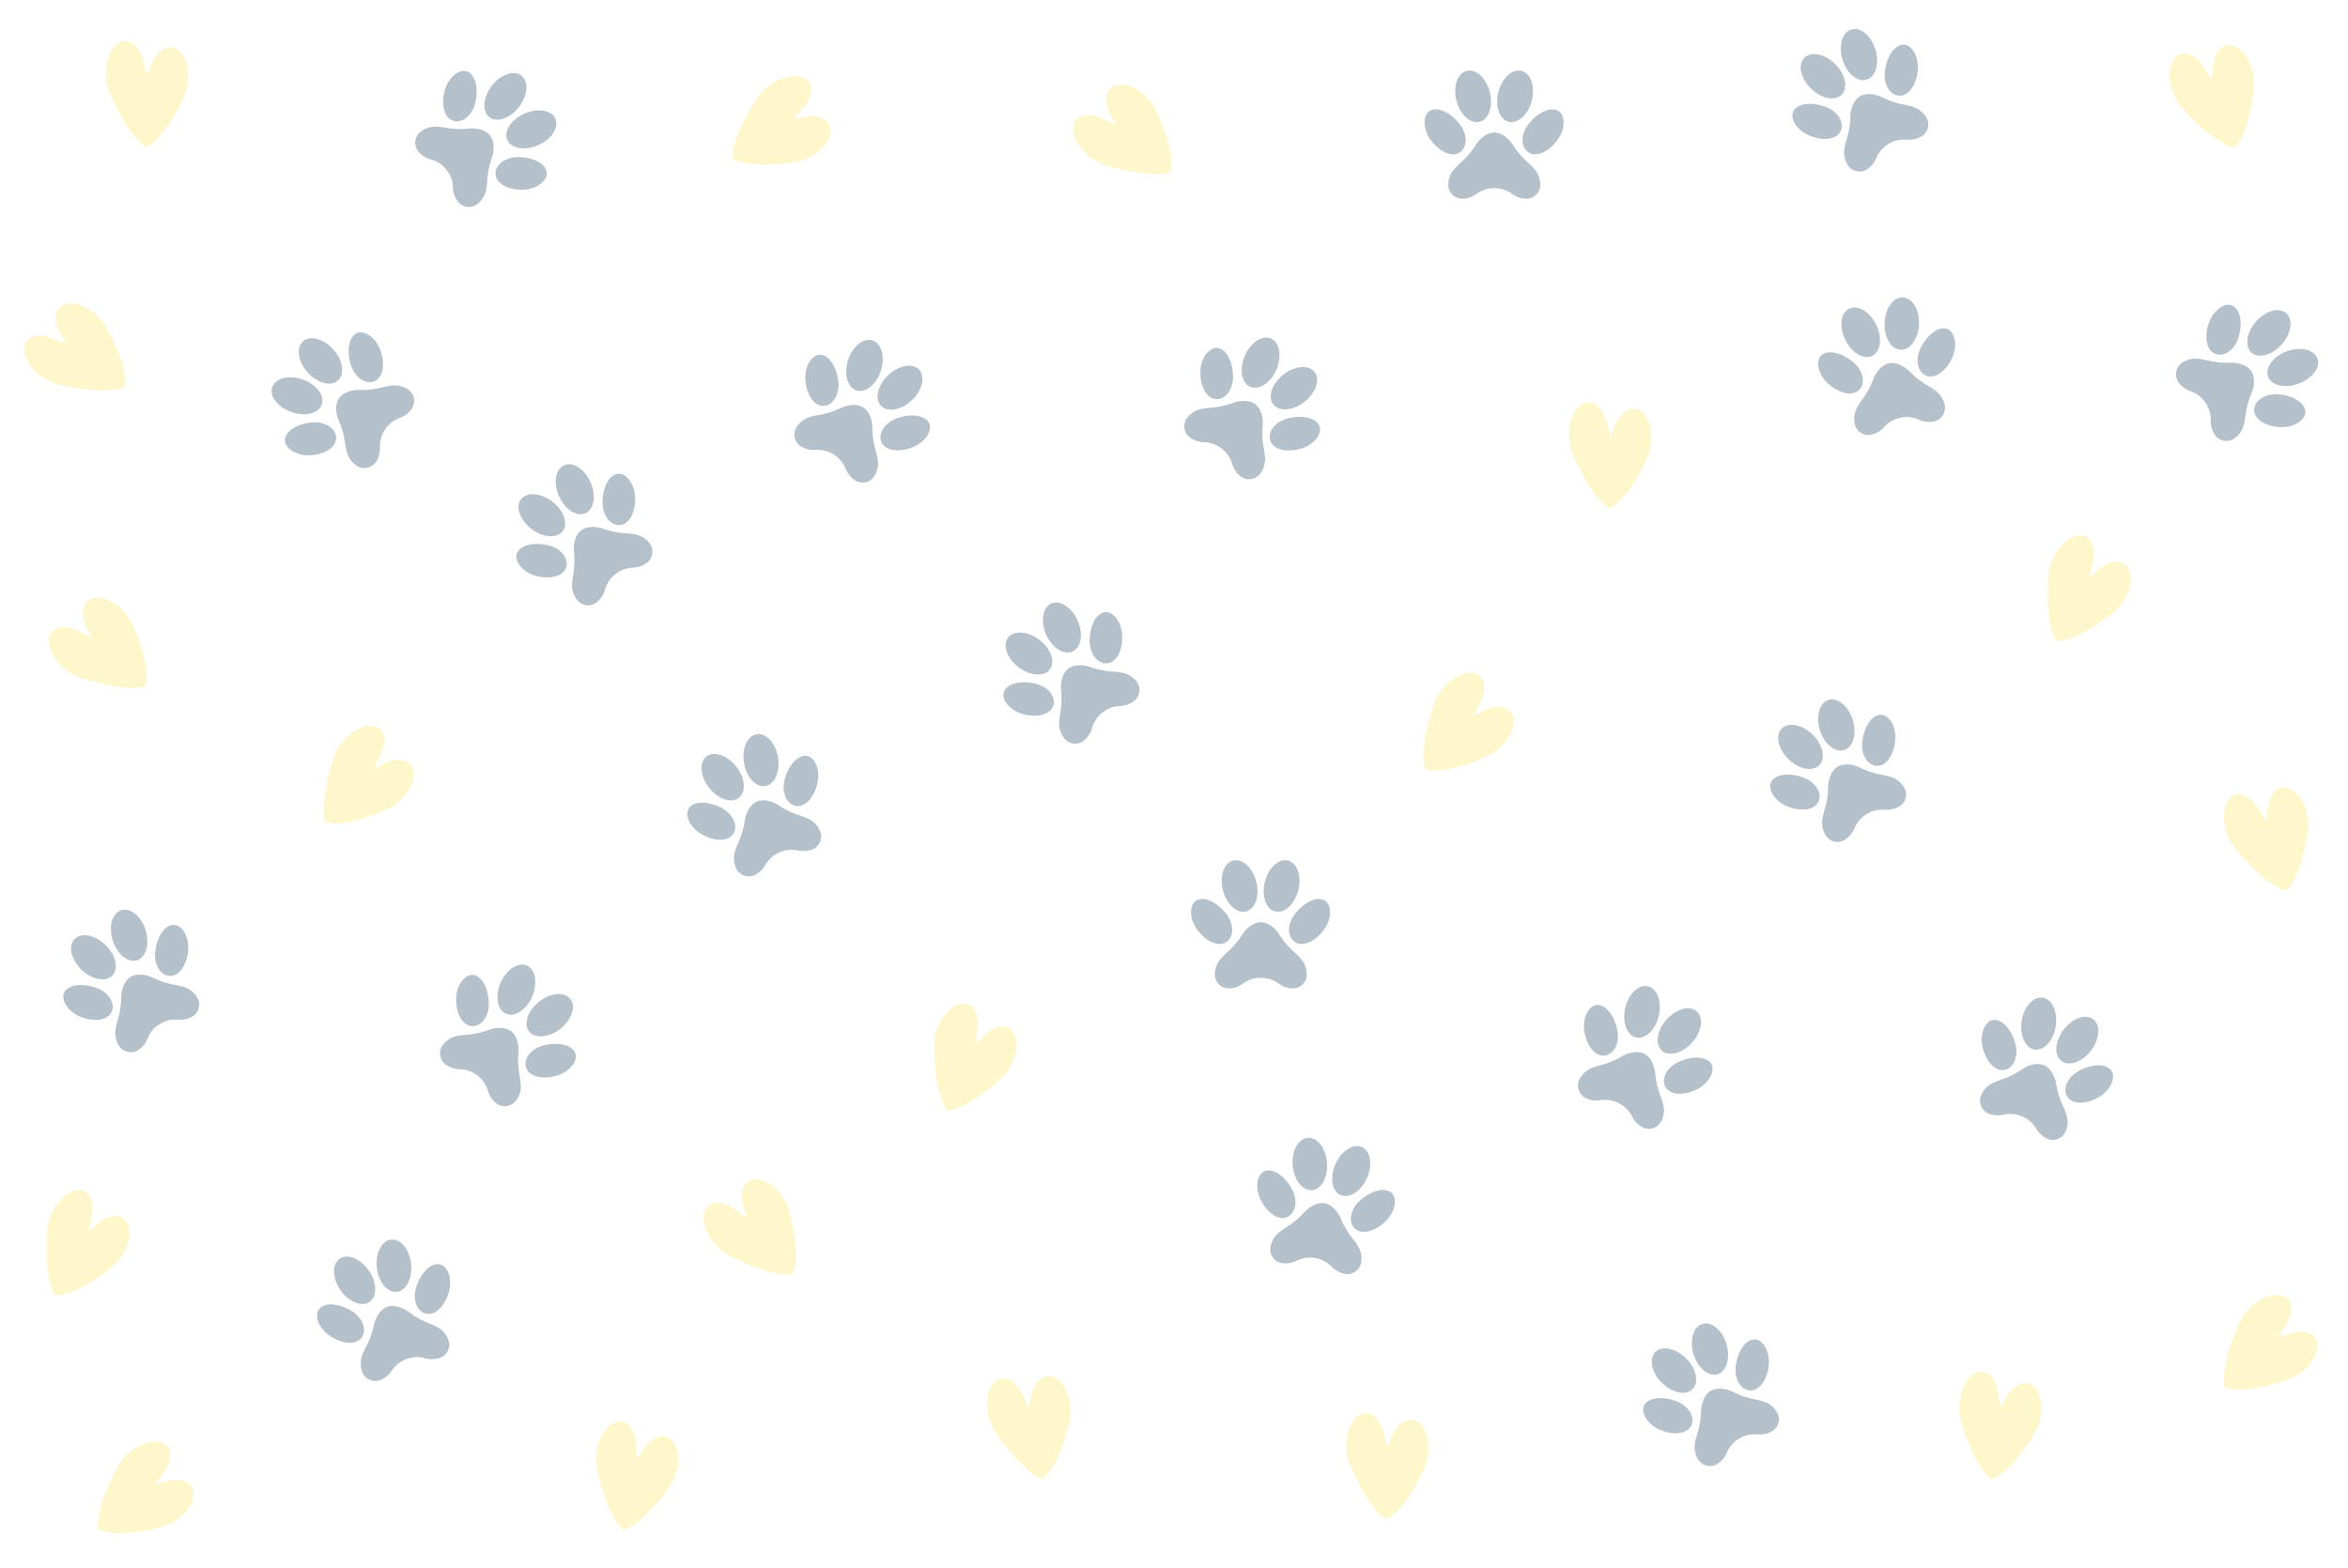 <svg width="720" height="481" viewBox="0 0 720 481" fill="none" xmlns="http://www.w3.org/2000/svg">
<g opacity="0.35" filter="url(#filter0_i_51_283)">
<path d="M43.789 14.038C42.796 10.81 40.779 8.6 38.451 8.6C35.142 8.6 32.458 13.069 32.458 18.581C32.445 20.374 32.749 22.156 33.358 23.843C36.632 31.792 40.668 38.221 44.378 40.946C44.474 41.038 44.6 41.091 44.733 41.096C44.865 41.1 44.995 41.056 45.096 40.971C49.424 38.953 54.084 30.981 56.685 25.057C57.16 23.827 57.476 22.542 57.626 21.233C58.268 15.758 56.059 11 52.691 10.605C50.224 10.315 47.819 12.449 46.457 15.764L45.236 18.657C45.225 18.681 45.208 18.702 45.185 18.716C45.162 18.73 45.136 18.736 45.109 18.734C45.083 18.732 45.058 18.722 45.037 18.705C45.017 18.688 45.002 18.665 44.995 18.639L43.789 14.038Z" fill="#FFE76E"/>
<path d="M246.572 28.733C248.711 26.119 249.434 23.215 248.145 21.277C246.312 18.521 241.106 18.761 236.516 21.814C235.015 22.795 233.7 24.035 232.632 25.476C227.826 32.605 224.707 39.525 224.493 44.123C224.469 44.254 224.495 44.389 224.564 44.502C224.634 44.614 224.742 44.698 224.869 44.736C228.946 47.222 238.165 46.688 244.538 45.573C245.825 45.288 247.07 44.84 248.244 44.239C253.158 41.742 255.897 37.268 254.361 34.245C253.236 32.03 250.127 31.209 246.613 31.911L243.528 32.495C243.502 32.5 243.475 32.497 243.451 32.486C243.427 32.474 243.406 32.456 243.393 32.433C243.38 32.41 243.375 32.383 243.378 32.357C243.38 32.33 243.391 32.306 243.409 32.286L246.572 28.733Z" fill="#FFE76E"/>
<path d="M15.671 99.648C12.473 98.561 9.501 98.903 8.137 100.789C6.199 103.472 8.249 108.264 12.716 111.492C14.162 112.554 15.784 113.35 17.508 113.845C25.869 115.848 33.443 116.342 37.825 114.931C38.216 114.8 38.23 114.627 38.266 114.364C39.166 109.674 35.434 101.228 32.156 95.65C31.437 94.544 30.581 93.535 29.607 92.647C25.546 88.92 20.395 87.924 18.102 90.422C16.422 92.252 16.743 95.451 18.633 98.496L20.262 101.181C20.276 101.203 20.282 101.23 20.28 101.256C20.278 101.283 20.268 101.308 20.25 101.328C20.233 101.349 20.21 101.363 20.185 101.37C20.159 101.376 20.132 101.375 20.107 101.365L15.671 99.648Z" fill="#FFE76E"/>
<path d="M692.226 243.475C690.349 240.667 687.782 239.129 685.553 239.797C682.382 240.746 681.093 245.797 682.675 251.077C683.176 252.799 683.979 254.418 685.046 255.86C690.463 262.536 696.174 267.537 700.51 269.082C700.628 269.143 700.764 269.158 700.892 269.124C701.02 269.091 701.132 269.011 701.205 268.901C704.772 265.726 706.949 256.752 707.741 250.331C707.843 249.016 707.777 247.695 707.545 246.397C706.589 240.969 703.108 237.044 699.769 237.632C697.322 238.062 695.63 240.796 695.277 244.363L694.937 247.484C694.934 247.511 694.923 247.535 694.905 247.555C694.887 247.575 694.864 247.589 694.838 247.595C694.812 247.6 694.785 247.598 694.76 247.587C694.736 247.577 694.715 247.559 694.702 247.537L692.226 243.475Z" fill="#FFE76E"/>
<path d="M641.92 167.921C642.5 164.593 641.704 161.709 639.629 160.653C636.68 159.152 632.262 161.918 629.762 166.831C628.937 168.423 628.4 170.149 628.177 171.928C627.49 180.498 628.171 188.058 630.243 192.169C630.286 192.295 630.374 192.399 630.49 192.464C630.606 192.528 630.742 192.547 630.871 192.518C635.643 192.682 643.412 187.69 648.417 183.59C649.398 182.709 650.263 181.707 650.99 180.608C654.045 176.02 654.234 170.777 651.412 168.898C649.344 167.521 646.233 168.332 643.516 170.669L641.115 172.693C641.095 172.71 641.07 172.72 641.043 172.722C641.017 172.725 640.99 172.718 640.968 172.705C640.945 172.691 640.927 172.67 640.916 172.646C640.906 172.622 640.903 172.595 640.909 172.569L641.92 167.921Z" fill="#FFE76E"/>
<path d="M675.426 16.01C673.445 13.274 670.823 11.833 668.62 12.583C665.487 13.65 664.388 18.745 666.164 23.963C666.73 25.665 667.592 27.253 668.712 28.654C674.374 35.123 680.267 39.908 684.658 41.291C684.778 41.347 684.914 41.357 685.041 41.319C685.168 41.281 685.277 41.197 685.346 41.084C688.792 37.779 690.634 28.73 691.186 22.283C691.239 20.966 691.124 19.647 690.843 18.36C689.686 12.97 686.061 9.178 682.746 9.89C680.317 10.411 678.728 13.207 678.508 16.784L678.284 19.915C678.282 19.942 678.272 19.967 678.255 19.988C678.238 20.008 678.215 20.023 678.189 20.029C678.164 20.036 678.137 20.035 678.112 20.025C678.087 20.016 678.066 19.999 678.051 19.977L675.426 16.01Z" fill="#FFE76E"/>
<path d="M492.473 124.864C491.48 121.635 489.462 119.426 487.135 119.426C483.825 119.426 481.142 123.894 481.142 129.406C481.128 131.199 481.433 132.981 482.042 134.668C485.316 142.617 489.351 149.046 493.062 151.771C493.157 151.863 493.284 151.916 493.416 151.921C493.549 151.926 493.678 151.881 493.78 151.797C498.107 149.779 502.768 141.807 505.369 135.882C505.844 134.653 506.16 133.367 506.309 132.058C506.951 126.583 504.742 121.825 501.375 121.43C498.907 121.141 496.502 123.274 495.141 126.59L493.919 129.482C493.909 129.506 493.891 129.527 493.869 129.541C493.846 129.555 493.819 129.561 493.793 129.559C493.766 129.557 493.741 129.547 493.721 129.53C493.7 129.513 493.686 129.49 493.679 129.465L492.473 124.864Z" fill="#FFE76E"/>
<path d="M454.164 210.92C455.547 207.838 455.487 204.847 453.737 203.312C451.249 201.13 446.285 202.72 442.651 206.864C441.458 208.203 440.512 209.743 439.858 211.413C437.077 219.548 435.873 227.043 436.865 231.538C436.959 231.94 437.13 231.97 437.389 232.031C441.973 233.367 450.733 230.446 456.595 227.707C457.763 227.096 458.848 226.338 459.823 225.452C463.916 221.76 465.392 216.726 463.121 214.208C461.457 212.363 458.242 212.382 455.032 213.977L452.207 215.346C452.183 215.358 452.156 215.361 452.13 215.357C452.104 215.352 452.08 215.34 452.061 215.321C452.042 215.302 452.03 215.278 452.026 215.251C452.021 215.225 452.026 215.198 452.038 215.175L454.164 210.92Z" fill="#FFE76E"/>
<path d="M337.511 32.143C334.398 30.834 331.409 30.964 329.916 32.75C327.793 35.289 329.5 40.214 333.728 43.749C335.095 44.91 336.657 45.819 338.342 46.434C346.541 49.022 354.061 50.049 358.532 48.95C358.931 48.848 358.958 48.676 359.012 48.416C360.24 43.802 357.113 35.113 354.237 29.317C353.598 28.164 352.815 27.097 351.906 26.143C348.118 22.138 343.05 20.781 340.587 23.111C338.782 24.819 338.877 28.032 340.547 31.203L341.982 33.995C341.994 34.019 341.999 34.046 341.995 34.072C341.991 34.099 341.979 34.123 341.961 34.142C341.942 34.161 341.918 34.174 341.892 34.179C341.866 34.184 341.839 34.18 341.815 34.169L337.511 32.143Z" fill="#FFE76E"/>
<path d="M701.186 402.107C702.85 399.168 703.071 396.184 701.472 394.492C699.199 392.087 694.108 393.205 690.102 396.991C688.789 398.213 687.704 399.658 686.895 401.259C683.366 409.098 681.465 416.447 682.033 421.015C682.088 421.424 682.256 421.47 682.508 421.555C686.946 423.314 695.942 421.227 702.034 419.048C703.254 418.549 704.405 417.896 705.46 417.105C709.88 413.812 711.821 408.938 709.795 406.219C708.311 404.227 705.108 403.944 701.764 405.232L698.822 406.33C698.798 406.34 698.77 406.341 698.745 406.334C698.719 406.327 698.696 406.312 698.679 406.292C698.663 406.271 698.653 406.246 698.651 406.219C698.649 406.193 698.656 406.166 698.67 406.144L701.186 402.107Z" fill="#FFE76E"/>
<path d="M612.65 422.748C612.037 419.426 610.288 416.999 607.976 416.73C604.688 416.348 601.507 420.477 600.871 425.952C600.65 427.732 600.747 429.536 601.157 431.282C603.492 439.557 606.758 446.409 610.129 449.543C610.214 449.646 610.333 449.713 610.464 449.733C610.595 449.753 610.729 449.724 610.84 449.652C615.371 448.147 620.921 440.766 624.188 435.181C624.802 434.015 625.264 432.775 625.564 431.491C626.834 426.127 625.188 421.146 621.889 420.365C619.471 419.792 616.836 421.634 615.101 424.77L613.554 427.502C613.541 427.525 613.521 427.544 613.497 427.555C613.473 427.566 613.446 427.57 613.42 427.565C613.394 427.56 613.37 427.547 613.351 427.527C613.333 427.508 613.321 427.484 613.317 427.457L612.65 422.748Z" fill="#FFE76E"/>
<path d="M424.108 434.892C423.116 431.664 421.098 429.454 418.771 429.454C415.461 429.454 412.778 433.922 412.778 439.434C412.764 441.228 413.069 443.009 413.677 444.696C416.951 452.646 420.987 459.075 424.698 461.799C424.793 461.891 424.919 461.945 425.052 461.949C425.184 461.954 425.314 461.91 425.416 461.825C429.743 459.807 434.404 451.835 437.004 445.911C437.48 444.681 437.796 443.396 437.945 442.086C438.587 436.612 436.378 431.853 433.01 431.458C430.543 431.169 428.138 433.303 426.777 436.618L425.555 439.51C425.545 439.535 425.527 439.555 425.504 439.569C425.482 439.583 425.455 439.59 425.429 439.588C425.402 439.586 425.377 439.576 425.357 439.559C425.336 439.542 425.321 439.519 425.315 439.493L424.108 434.892Z" fill="#FFE76E"/>
<path d="M313.27 423.202C311.664 420.231 309.253 418.46 306.97 418.916C303.725 419.564 301.969 424.471 303.049 429.877C303.387 431.638 304.035 433.325 304.962 434.86C309.73 442.014 314.947 447.528 319.119 449.473C319.231 449.544 319.365 449.572 319.496 449.551C319.627 449.529 319.745 449.461 319.828 449.357C323.677 446.531 326.685 437.8 328.075 431.481C328.3 430.182 328.358 428.86 328.248 427.546C327.805 422.052 324.707 417.819 321.327 418.091C318.85 418.291 316.91 420.854 316.225 424.372L315.593 427.448C315.588 427.474 315.575 427.498 315.555 427.516C315.536 427.534 315.511 427.545 315.485 427.549C315.458 427.552 315.432 427.547 315.408 427.534C315.385 427.522 315.366 427.502 315.354 427.478L313.27 423.202Z" fill="#FFE76E"/>
<path d="M224.876 366.668C222.045 364.826 219.08 364.423 217.293 365.915C214.753 368.037 215.557 373.186 219.09 377.417C220.229 378.802 221.605 379.975 223.153 380.879C230.762 384.883 237.98 387.231 242.575 386.944C242.986 386.914 243.042 386.75 243.142 386.503C245.171 382.181 243.638 373.075 241.837 366.86C241.414 365.612 240.833 364.423 240.108 363.322C237.092 358.708 232.346 356.472 229.508 358.327C227.429 359.686 226.95 362.865 228.03 366.283L228.947 369.286C228.954 369.311 228.954 369.338 228.945 369.364C228.937 369.389 228.921 369.411 228.899 369.426C228.878 369.442 228.852 369.45 228.825 369.45C228.799 369.45 228.773 369.442 228.751 369.427L224.876 366.668Z" fill="#FFE76E"/>
<path d="M194.982 438.388C194.59 435.033 193.006 432.495 190.717 432.074C187.462 431.475 184.014 435.384 183.017 440.805C182.679 442.566 182.656 444.374 182.949 446.143C184.731 454.554 187.536 461.607 190.693 464.958C190.77 465.066 190.884 465.141 191.014 465.17C191.143 465.198 191.279 465.178 191.394 465.113C196.015 463.912 202.042 456.915 205.672 451.558C206.361 450.435 206.905 449.228 207.289 447.967C208.911 442.7 207.599 437.62 204.359 436.622C201.984 435.891 199.233 437.554 197.294 440.568L195.569 443.192C195.555 443.214 195.534 443.231 195.509 443.241C195.484 443.25 195.457 443.252 195.431 443.245C195.405 443.239 195.382 443.224 195.365 443.204C195.348 443.183 195.338 443.158 195.336 443.132L194.982 438.388Z" fill="#FFE76E"/>
<path d="M50.503 447.285C52.387 444.481 52.833 441.522 51.368 439.714C49.284 437.143 44.123 437.871 39.841 441.341C38.439 442.46 37.246 443.818 36.319 445.353C32.204 452.901 29.75 460.084 29.969 464.683C29.992 465.094 30.156 465.153 30.401 465.257C34.693 467.349 43.821 465.951 50.061 464.241C51.316 463.836 52.513 463.273 53.625 462.564C58.283 459.617 60.589 454.905 58.776 452.04C57.447 449.94 54.275 449.415 50.842 450.444L47.826 451.316C47.8 451.324 47.773 451.323 47.748 451.314C47.723 451.305 47.701 451.289 47.686 451.267C47.671 451.245 47.663 451.219 47.663 451.193C47.664 451.166 47.672 451.14 47.688 451.119L50.503 447.285Z" fill="#FFE76E"/>
<path d="M28.242 368.695C28.821 365.368 28.025 362.483 25.951 361.428C23.001 359.927 18.583 362.693 16.083 367.605C15.258 369.197 14.721 370.923 14.499 372.703C13.812 381.272 14.493 388.833 16.564 392.944C16.608 393.069 16.696 393.174 16.812 393.238C16.928 393.302 17.063 393.322 17.192 393.292C21.964 393.456 29.734 388.465 34.738 384.364C35.719 383.484 36.584 382.482 37.311 381.382C40.366 376.794 40.555 371.552 37.733 369.672C35.665 368.295 32.554 369.106 29.837 371.444L27.437 373.467C27.416 373.485 27.391 373.495 27.365 373.497C27.338 373.499 27.312 373.493 27.289 373.479C27.266 373.465 27.248 373.445 27.238 373.421C27.227 373.396 27.224 373.369 27.23 373.343L28.242 368.695Z" fill="#FFE76E"/>
<path d="M299.802 311.147C300.115 307.784 299.093 304.972 296.941 304.085C293.881 302.823 289.697 305.93 287.595 311.026C286.898 312.678 286.501 314.441 286.42 316.233C286.415 324.83 287.694 332.312 290.085 336.246C290.139 336.368 290.235 336.465 290.355 336.52C290.476 336.575 290.613 336.583 290.739 336.543C295.509 336.328 302.858 330.736 307.521 326.251C308.429 325.296 309.212 324.228 309.849 323.074C312.53 318.258 312.303 313.017 309.34 311.368C307.17 310.159 304.133 311.215 301.61 313.76L299.378 315.968C299.359 315.987 299.335 315.999 299.308 316.003C299.282 316.008 299.255 316.004 299.231 315.992C299.208 315.98 299.188 315.961 299.176 315.937C299.163 315.914 299.159 315.887 299.162 315.861L299.802 311.147Z" fill="#FFE76E"/>
<path d="M116.891 227.168C118.273 224.086 118.213 221.095 116.464 219.56C113.975 217.378 109.012 218.968 105.377 223.112C104.185 224.451 103.239 225.992 102.584 227.661C99.804 235.797 98.599 243.291 99.592 247.786C99.685 248.188 99.856 248.218 100.115 248.279C104.699 249.615 113.459 246.695 119.321 243.955C120.489 243.344 121.574 242.586 122.55 241.7C126.642 238.008 128.119 232.974 125.848 230.456C124.183 228.612 120.969 228.63 117.759 230.225L114.933 231.594C114.91 231.606 114.883 231.61 114.856 231.605C114.83 231.601 114.806 231.588 114.787 231.569C114.769 231.55 114.756 231.526 114.752 231.5C114.748 231.473 114.752 231.447 114.764 231.423L116.891 227.168Z" fill="#FFE76E"/>
<path d="M23.526 189.327C20.444 187.944 17.453 188.004 15.918 189.754C13.736 192.242 15.326 197.206 19.47 200.841C20.809 202.033 22.349 202.979 24.019 203.634C32.154 206.414 39.649 207.619 44.144 206.626C44.546 206.533 44.576 206.361 44.637 206.103C45.973 201.519 43.053 192.758 40.313 186.897C39.702 185.729 38.944 184.644 38.058 183.668C34.366 179.575 29.332 178.099 26.814 180.37C24.97 182.034 24.988 185.249 26.583 188.459L27.952 191.284C27.964 191.308 27.968 191.335 27.963 191.361C27.959 191.388 27.946 191.412 27.927 191.43C27.908 191.449 27.884 191.461 27.858 191.466C27.831 191.47 27.804 191.466 27.781 191.454L23.526 189.327Z" fill="#FFE76E"/>
<path d="M406.19 365.061C405.158 364.929 404.11 365.091 403.165 365.526C402.31 365.904 401.514 366.403 400.802 367.007C400.51 367.251 400.239 367.518 399.989 367.805C398.281 369.717 396.291 371.357 394.087 372.667C393.569 372.993 393.07 373.346 392.591 373.726C392.014 374.138 391.495 374.624 391.046 375.172C390.614 375.731 390.262 376.347 389.999 377.002C389.81 377.467 389.669 377.951 389.578 378.445C389.372 379.563 389.619 380.717 390.264 381.653C390.909 382.59 391.899 383.231 393.017 383.437C394.289 383.649 395.594 383.521 396.8 383.066C397.118 382.964 397.425 382.829 397.716 382.664C399.453 381.83 401.406 381.557 403.306 381.883C405.205 382.209 406.956 383.117 408.316 384.481C408.535 384.734 408.779 384.964 409.046 385.166C410.031 385.997 411.219 386.552 412.488 386.776C413.611 386.954 414.759 386.679 415.679 386.011C416.599 385.344 417.216 384.338 417.395 383.215C417.473 382.719 417.501 382.216 417.478 381.714C417.449 381.008 417.322 380.311 417.101 379.64C416.86 378.974 416.532 378.342 416.126 377.761C415.801 377.244 415.447 376.744 415.068 376.265C413.426 374.295 412.096 372.086 411.123 369.714C410.983 369.361 410.816 369.018 410.623 368.691C410.152 367.884 409.568 367.148 408.888 366.507C408.142 365.782 407.207 365.281 406.19 365.061Z" fill="#2C4D66"/>
<path d="M402.293 361.063C405.202 360.831 407.274 357.049 406.921 352.614C406.568 348.18 403.924 344.773 401.014 345.005C398.105 345.236 396.033 349.019 396.386 353.453C396.739 357.887 399.384 361.294 402.293 361.063Z" fill="#2C4D66"/>
<path d="M396.039 360.51C398.361 364.628 397.105 368.927 393.982 369.53C391.503 370.008 388.405 367.778 386.557 364.012C384.588 360.001 385.555 355.285 388.614 354.993C391.176 354.749 394.111 357.092 396.039 360.51Z" fill="#2C4D66"/>
<path d="M419.17 357.36C420.98 353.297 420.287 349.04 417.621 347.853C414.955 346.665 411.327 348.996 409.517 353.059C407.707 357.123 408.4 361.379 411.066 362.567C413.732 363.755 417.36 361.423 419.17 357.36Z" fill="#2C4D66"/>
<path d="M417.147 364.13C413.586 367.239 413.338 371.71 416.082 373.319C418.26 374.597 421.924 373.525 424.921 370.591C428.113 367.465 428.773 362.696 425.987 361.402C423.652 360.318 420.103 361.549 417.147 364.13Z" fill="#2C4D66"/>
<path d="M570.306 25.519C569.439 26.094 568.752 26.902 568.321 27.849C567.922 28.694 567.646 29.592 567.502 30.515C567.442 30.89 567.411 31.27 567.41 31.65C567.368 34.214 566.935 36.756 566.124 39.188C565.946 39.773 565.799 40.367 565.684 40.968C565.518 41.656 565.443 42.364 565.462 43.072C565.5 43.777 565.637 44.473 565.866 45.141C566.028 45.617 566.237 46.075 566.491 46.509C567.067 47.489 568.008 48.2 569.109 48.487C570.209 48.773 571.378 48.611 572.358 48.035C573.459 47.364 574.362 46.414 574.977 45.282C575.151 44.996 575.295 44.693 575.407 44.378C576.176 42.611 577.475 41.127 579.125 40.132C580.775 39.136 582.693 38.678 584.615 38.821C584.946 38.869 585.281 38.883 585.615 38.862C586.904 38.846 588.165 38.489 589.272 37.828C590.238 37.229 590.926 36.27 591.186 35.163C591.445 34.056 591.254 32.892 590.655 31.926C590.39 31.499 590.082 31.1 589.736 30.735C589.253 30.221 588.7 29.776 588.095 29.413C587.477 29.067 586.816 28.803 586.129 28.629C585.544 28.451 584.95 28.304 584.35 28.189C581.82 27.773 579.368 26.972 577.081 25.814C576.744 25.638 576.394 25.488 576.033 25.366C575.149 25.064 574.227 24.889 573.293 24.849C572.254 24.788 571.219 25.02 570.306 25.519Z" fill="#2C4D66"/>
<path d="M564.744 25.043C566.793 22.965 565.887 18.748 562.72 15.625C559.553 12.501 555.324 11.653 553.275 13.731C551.226 15.808 552.132 20.025 555.299 23.148C558.466 26.272 562.694 27.12 564.744 25.043Z" fill="#2C4D66"/>
<path d="M559.651 28.715C564.1 30.311 565.961 34.385 563.993 36.883C562.43 38.867 558.628 39.205 554.767 37.565C550.655 35.818 548.302 31.618 550.425 29.397C552.203 27.536 555.957 27.39 559.651 28.715Z" fill="#2C4D66"/>
<path d="M572.365 20.443C575.158 19.598 576.379 15.462 575.091 11.204C573.803 6.946 570.495 4.18 567.701 5.025C564.908 5.869 563.688 10.006 564.975 14.264C566.263 18.521 569.572 21.288 572.365 20.443Z" fill="#2C4D66"/>
<path d="M577.987 17.649C577.326 22.33 580.063 25.874 583.191 25.298C585.674 24.84 587.745 21.633 588.093 17.453C588.464 13.001 585.845 8.961 582.89 9.804C580.415 10.511 578.536 13.764 577.987 17.649Z" fill="#2C4D66"/>
<path d="M524.566 422.589C523.697 423.16 523.005 423.965 522.57 424.91C522.167 425.752 521.886 426.649 521.738 427.571C521.675 427.946 521.643 428.326 521.64 428.706C521.585 431.269 521.139 433.809 520.316 436.238C520.135 436.822 519.985 437.415 519.868 438.015C519.698 438.703 519.619 439.41 519.635 440.118C519.67 440.823 519.802 441.52 520.029 442.189C520.188 442.666 520.395 443.125 520.647 443.56C521.218 444.543 522.156 445.259 523.255 445.551C524.353 445.843 525.523 445.686 526.506 445.116C527.61 444.45 528.518 443.505 529.139 442.375C529.314 442.09 529.46 441.788 529.573 441.474C530.351 439.711 531.658 438.233 533.312 437.246C534.967 436.258 536.888 435.81 538.809 435.962C539.14 436.012 539.474 436.027 539.808 436.008C541.097 435.998 542.361 435.648 543.471 434.993C544.439 434.398 545.133 433.443 545.398 432.338C545.662 431.232 545.477 430.067 544.883 429.098C544.62 428.669 544.314 428.269 543.97 427.902C543.489 427.386 542.939 426.938 542.335 426.572C541.719 426.222 541.059 425.956 540.373 425.779C539.789 425.597 539.196 425.447 538.596 425.33C536.069 424.9 533.621 424.087 531.34 422.918C531.004 422.74 530.654 422.589 530.294 422.465C529.412 422.158 528.49 421.979 527.557 421.934C526.518 421.868 525.482 422.095 524.566 422.589Z" fill="#2C4D66"/>
<path d="M519.006 422.085C521.066 420.018 520.181 415.797 517.03 412.657C513.879 409.518 509.654 408.649 507.595 410.716C505.535 412.784 506.42 417.005 509.571 420.144C512.723 423.284 516.947 424.153 519.006 422.085Z" fill="#2C4D66"/>
<path d="M513.896 425.732C518.337 427.351 520.177 431.433 518.197 433.922C516.625 435.898 512.82 436.217 508.968 434.558C504.865 432.79 502.532 428.579 504.667 426.368C506.454 424.516 510.209 424.388 513.896 425.732Z" fill="#2C4D66"/>
<path d="M526.65 417.524C529.448 416.693 530.689 412.563 529.422 408.298C528.155 404.034 524.861 401.251 522.063 402.082C519.266 402.913 518.025 407.044 519.291 411.308C520.558 415.572 523.853 418.355 526.65 417.524Z" fill="#2C4D66"/>
<path d="M532.286 414.758C531.602 419.435 534.321 422.993 537.451 422.432C539.937 421.986 542.025 418.79 542.393 414.612C542.786 410.162 540.187 406.109 537.228 406.938C534.75 407.632 532.854 410.875 532.286 414.758Z" fill="#2C4D66"/>
<path d="M232.044 241.874C231.113 242.338 230.33 243.054 229.786 243.94C229.285 244.729 228.899 245.586 228.642 246.484C228.536 246.849 228.458 247.222 228.41 247.599C228.05 250.137 227.305 252.606 226.198 254.919C225.949 255.477 225.73 256.049 225.541 256.63C225.291 257.293 225.129 257.986 225.06 258.691C225.01 259.395 225.059 260.103 225.204 260.794C225.305 261.286 225.456 261.767 225.655 262.229C226.104 263.273 226.95 264.096 228.006 264.516C229.063 264.937 230.242 264.921 231.287 264.471C232.462 263.942 233.477 263.111 234.227 262.064C234.435 261.802 234.616 261.519 234.766 261.22C235.748 259.563 237.221 258.251 238.982 257.468C240.743 256.685 242.703 256.468 244.592 256.848C244.915 256.937 245.245 256.992 245.579 257.013C246.86 257.157 248.156 256.96 249.336 256.441C250.369 255.966 251.171 255.1 251.566 254.034C251.96 252.968 251.916 251.789 251.441 250.756C251.231 250.3 250.975 249.866 250.677 249.461C250.261 248.89 249.768 248.38 249.212 247.945C248.642 247.525 248.019 247.181 247.359 246.924C246.801 246.674 246.229 246.454 245.648 246.266C243.189 245.539 240.856 244.44 238.73 243.007C238.417 242.791 238.088 242.599 237.746 242.433C236.906 242.023 236.012 241.736 235.091 241.58C234.068 241.391 233.012 241.493 232.044 241.874Z" fill="#2C4D66"/>
<path d="M226.583 240.711C228.874 238.904 228.499 234.608 225.744 231.115C222.989 227.623 218.898 226.257 216.607 228.064C214.315 229.872 214.691 234.168 217.446 237.66C220.201 241.153 224.292 242.519 226.583 240.711Z" fill="#2C4D66"/>
<path d="M221.074 243.724C225.291 245.86 226.632 250.133 224.37 252.367C222.573 254.142 218.758 254.006 215.131 251.9C211.267 249.656 209.453 245.196 211.835 243.256C213.831 241.63 217.574 241.95 221.074 243.724Z" fill="#2C4D66"/>
<path d="M234.716 237.093C237.593 236.601 239.317 232.648 238.567 228.264C237.818 223.879 234.878 220.723 232.001 221.215C229.125 221.707 227.401 225.66 228.15 230.045C228.9 234.429 231.84 237.585 234.716 237.093Z" fill="#2C4D66"/>
<path d="M240.641 235.018C239.405 239.58 241.681 243.437 244.856 243.253C247.376 243.106 249.83 240.182 250.694 236.077C251.614 231.705 249.516 227.372 246.479 227.842C243.936 228.236 241.668 231.231 240.641 235.018Z" fill="#2C4D66"/>
<path d="M327.487 201.137C326.699 201.816 326.117 202.703 325.809 203.696C325.518 204.584 325.356 205.509 325.328 206.443C325.315 206.823 325.331 207.204 325.378 207.581C325.656 210.13 325.542 212.706 325.041 215.221C324.937 215.823 324.865 216.431 324.826 217.041C324.747 217.745 324.761 218.457 324.868 219.157C324.994 219.852 325.215 220.525 325.527 221.159C325.746 221.611 326.011 222.04 326.317 222.438C327.011 223.339 328.033 223.928 329.16 224.075C330.288 224.222 331.427 223.915 332.328 223.222C333.337 222.419 334.115 221.364 334.584 220.164C334.721 219.859 334.826 219.54 334.898 219.214C335.441 217.365 336.545 215.73 338.058 214.537C339.571 213.344 341.417 212.65 343.342 212.552C343.676 212.559 344.01 212.531 344.339 212.469C345.616 212.292 346.823 211.781 347.839 210.987C348.723 210.272 349.286 209.236 349.406 208.105C349.525 206.975 349.191 205.843 348.476 204.959C348.16 204.568 347.805 204.211 347.416 203.892C346.872 203.442 346.269 203.069 345.622 202.785C344.966 202.518 344.278 202.339 343.574 202.252C342.972 202.148 342.364 202.076 341.754 202.037C339.192 201.939 336.66 201.449 334.246 200.585C333.89 200.453 333.524 200.348 333.151 200.272C332.236 200.082 331.299 200.024 330.368 200.1C329.329 200.169 328.332 200.528 327.487 201.137Z" fill="#2C4D66"/>
<path d="M321.909 201.357C323.683 199.04 322.259 194.969 318.727 192.265C315.196 189.56 310.895 189.245 309.12 191.562C307.346 193.879 308.77 197.949 312.301 200.654C315.833 203.359 320.134 203.674 321.909 201.357Z" fill="#2C4D66"/>
<path d="M317.313 205.635C321.927 206.665 324.281 210.475 322.639 213.199C321.336 215.362 317.605 216.171 313.57 215.025C309.273 213.803 306.414 209.929 308.244 207.461C309.777 205.393 313.483 204.78 317.313 205.635Z" fill="#2C4D66"/>
<path d="M328.897 195.844C331.564 194.658 332.259 190.401 330.451 186.337C328.643 182.273 325.016 179.94 322.349 181.126C319.683 182.313 318.987 186.569 320.795 190.633C322.604 194.697 326.231 197.03 328.897 195.844Z" fill="#2C4D66"/>
<path d="M334.128 192.371C334.055 197.098 337.212 200.274 340.244 199.312C342.651 198.548 344.307 195.108 344.131 190.918C343.944 186.454 340.842 182.772 338.016 183.977C335.648 184.986 334.189 188.448 334.128 192.371Z" fill="#2C4D66"/>
<path d="M504.224 319.204C503.279 318.768 502.231 318.607 501.199 318.738C500.27 318.842 499.361 319.079 498.5 319.441C498.149 319.587 497.809 319.76 497.485 319.959C495.282 321.269 492.89 322.235 490.395 322.823C489.803 322.978 489.221 323.165 488.649 323.383C487.976 323.603 487.334 323.911 486.742 324.299C486.162 324.702 485.641 325.183 485.194 325.729C484.873 326.117 484.593 326.535 484.358 326.979C483.826 327.984 483.715 329.159 484.049 330.245C484.383 331.332 485.135 332.242 486.139 332.774C487.288 333.358 488.571 333.628 489.858 333.557C490.192 333.555 490.526 333.518 490.853 333.448C492.76 333.174 494.705 333.501 496.419 334.382C498.133 335.263 499.53 336.656 500.418 338.366C500.55 338.673 500.715 338.965 500.908 339.238C501.598 340.327 502.564 341.213 503.708 341.808C504.725 342.315 505.902 342.398 506.98 342.037C508.059 341.677 508.949 340.903 509.457 339.886C509.681 339.436 509.859 338.964 509.988 338.479C510.172 337.797 510.26 337.093 510.251 336.387C510.221 335.679 510.099 334.978 509.886 334.303C509.731 333.711 509.544 333.129 509.326 332.557C508.352 330.186 507.746 327.679 507.531 325.124C507.504 324.745 507.447 324.368 507.361 323.998C507.155 323.086 506.818 322.209 506.363 321.394C505.869 320.478 505.128 319.719 504.224 319.204Z" fill="#2C4D66"/>
<path d="M508.661 307.552C509.656 303.216 508.157 299.172 505.313 298.519C502.469 297.866 499.356 300.852 498.361 305.187C497.365 309.523 498.864 313.567 501.709 314.22C504.553 314.873 507.666 311.887 508.661 307.552Z" fill="#2C4D66"/>
<path d="M495.909 311.814C496.886 316.439 494.397 320.162 491.237 319.799C488.729 319.511 486.444 316.452 485.812 312.306C485.14 307.889 487.478 303.68 490.484 304.321C493.001 304.857 495.097 307.975 495.909 311.814Z" fill="#2C4D66"/>
<path d="M518.918 315.758C521.865 312.427 522.482 308.158 520.297 306.225C518.111 304.291 513.95 305.425 511.002 308.756C508.055 312.088 507.438 316.357 509.624 318.29C511.81 320.224 515.971 319.09 518.918 315.758Z" fill="#2C4D66"/>
<path d="M514.955 321.608C510.624 323.503 509.045 327.694 511.178 330.052C512.872 331.925 516.689 332.004 520.428 330.105C524.412 328.083 526.475 323.733 524.205 321.661C522.304 319.925 518.549 320.034 514.955 321.608Z" fill="#2C4D66"/>
<path d="M563.451 231.156C562.589 231.737 561.906 232.549 561.482 233.5C561.089 234.347 560.819 235.246 560.681 236.171C560.623 236.546 560.595 236.926 560.596 237.306C560.572 239.87 560.155 242.415 559.36 244.853C559.186 245.439 559.043 246.034 558.933 246.635C558.771 247.325 558.701 248.033 558.724 248.741C558.768 249.446 558.908 250.141 559.142 250.807C559.307 251.282 559.52 251.739 559.777 252.171C560.359 253.147 561.305 253.852 562.407 254.131C563.509 254.41 564.677 254.24 565.653 253.658C566.749 252.98 567.647 252.024 568.254 250.887C568.426 250.6 568.568 250.297 568.678 249.981C569.435 248.209 570.724 246.716 572.367 245.709C574.011 244.703 575.926 244.232 577.849 244.362C578.18 244.408 578.515 244.42 578.849 244.396C580.137 244.372 581.397 244.007 582.499 243.338C583.461 242.733 584.143 241.769 584.395 240.661C584.647 239.552 584.448 238.389 583.843 237.427C583.575 237.002 583.264 236.605 582.916 236.243C582.429 235.732 581.873 235.29 581.265 234.932C580.645 234.589 579.982 234.33 579.294 234.161C578.708 233.986 578.114 233.843 577.512 233.733C574.98 233.333 572.523 232.548 570.228 231.406C569.89 231.232 569.539 231.084 569.177 230.965C568.291 230.668 567.367 230.5 566.434 230.466C565.395 230.412 564.361 230.651 563.451 231.156Z" fill="#2C4D66"/>
<path d="M557.885 230.717C559.921 228.625 558.987 224.415 555.799 221.313C552.611 218.21 548.377 217.39 546.342 219.482C544.306 221.573 545.24 225.783 548.428 228.886C551.616 231.988 555.85 232.808 557.885 230.717Z" fill="#2C4D66"/>
<path d="M552.817 234.423C557.277 235.99 559.165 240.051 557.214 242.562C555.664 244.556 551.864 244.92 547.993 243.305C543.869 241.586 541.488 237.402 543.596 235.166C545.362 233.294 549.115 233.122 552.817 234.423Z" fill="#2C4D66"/>
<path d="M565.476 226.067C568.263 225.203 569.456 221.059 568.14 216.81C566.824 212.56 563.497 209.816 560.71 210.679C557.922 211.543 556.729 215.687 558.045 219.937C559.361 224.186 562.688 226.93 565.476 226.067Z" fill="#2C4D66"/>
<path d="M571.08 223.235C570.45 227.92 573.21 231.446 576.334 230.849C578.814 230.374 580.864 227.154 581.184 222.972C581.525 218.517 578.879 214.495 575.93 215.358C573.46 216.081 571.602 219.346 571.08 223.235Z" fill="#2C4D66"/>
<path d="M178.121 158.709C177.333 159.388 176.751 160.275 176.442 161.268C176.151 162.156 175.989 163.081 175.962 164.015C175.948 164.395 175.965 164.776 176.011 165.153C176.289 167.702 176.176 170.278 175.675 172.793C175.57 173.395 175.499 174.003 175.46 174.613C175.38 175.317 175.394 176.029 175.501 176.729C175.627 177.424 175.849 178.097 176.16 178.731C176.38 179.183 176.645 179.612 176.951 180.01C177.644 180.911 178.667 181.5 179.794 181.647C180.921 181.794 182.061 181.487 182.962 180.794C183.971 179.992 184.749 178.936 185.218 177.736C185.355 177.431 185.46 177.112 185.531 176.786C186.074 174.937 187.179 173.303 188.692 172.109C190.205 170.916 192.051 170.222 193.976 170.125C194.31 170.131 194.644 170.103 194.973 170.041C196.25 169.864 197.457 169.353 198.473 168.559C199.356 167.844 199.92 166.808 200.039 165.677C200.159 164.547 199.825 163.415 199.11 162.531C198.794 162.14 198.438 161.783 198.05 161.464C197.506 161.014 196.902 160.642 196.256 160.357C195.6 160.09 194.911 159.911 194.208 159.824C193.606 159.72 192.998 159.648 192.388 159.609C189.826 159.511 187.294 159.022 184.88 158.158C184.524 158.025 184.157 157.92 183.785 157.844C182.87 157.654 181.933 157.596 181.001 157.672C179.963 157.741 178.965 158.1 178.121 158.709Z" fill="#2C4D66"/>
<path d="M172.542 158.929C174.317 156.612 172.893 152.541 169.361 149.837C165.83 147.132 161.529 146.817 159.754 149.134C157.98 151.451 159.404 155.522 162.935 158.226C166.467 160.931 170.768 161.246 172.542 158.929Z" fill="#2C4D66"/>
<path d="M167.947 163.207C172.561 164.237 174.914 168.047 173.273 170.771C171.97 172.934 168.239 173.743 164.204 172.597C159.907 171.376 157.048 167.502 158.878 165.033C160.411 162.965 164.117 162.352 167.947 163.207Z" fill="#2C4D66"/>
<path d="M179.531 153.416C182.197 152.23 182.893 147.974 181.085 143.909C179.277 139.845 175.649 137.512 172.983 138.699C170.317 139.885 169.621 144.141 171.429 148.205C173.237 152.269 176.865 154.602 179.531 153.416Z" fill="#2C4D66"/>
<path d="M184.762 149.943C184.689 154.67 187.846 157.846 190.878 156.884C193.284 156.12 194.941 152.681 194.765 148.49C194.578 144.026 191.476 140.344 188.649 141.549C186.282 142.558 184.822 146.02 184.762 149.943Z" fill="#2C4D66"/>
<path d="M156.769 312.324C155.917 311.728 154.914 311.383 153.874 311.329C152.942 311.266 152.006 311.337 151.094 311.541C150.722 311.622 150.358 311.732 150.003 311.87C147.602 312.768 145.077 313.293 142.517 313.428C141.907 313.476 141.301 313.556 140.7 313.669C139.998 313.766 139.312 313.955 138.659 314.231C138.017 314.525 137.419 314.906 136.882 315.364C136.498 315.688 136.148 316.05 135.837 316.446C135.135 317.34 134.817 318.476 134.952 319.605C135.088 320.733 135.666 321.762 136.56 322.464C137.587 323.243 138.802 323.737 140.081 323.896C140.41 323.953 140.745 323.976 141.079 323.965C143.005 324.035 144.861 324.702 146.391 325.874C147.921 327.046 149.048 328.664 149.618 330.505C149.694 330.831 149.803 331.148 149.945 331.451C150.431 332.644 151.224 333.688 152.244 334.477C153.155 335.157 154.298 335.447 155.423 335.284C156.549 335.121 157.563 334.518 158.243 333.607C158.544 333.204 158.802 332.772 159.015 332.317C159.317 331.679 159.53 331.002 159.646 330.305C159.743 329.604 159.747 328.892 159.657 328.189C159.61 327.58 159.529 326.973 159.416 326.372C158.879 323.865 158.729 321.291 158.971 318.738C159.012 318.36 159.023 317.979 159.004 317.6C158.963 316.666 158.788 315.743 158.484 314.86C158.161 313.871 157.567 312.992 156.769 312.324Z" fill="#2C4D66"/>
<path d="M163.206 301.647C164.956 297.557 164.2 293.311 161.517 292.163C158.834 291.015 155.24 293.399 153.49 297.489C151.74 301.578 152.496 305.824 155.179 306.972C157.862 308.121 161.456 305.736 163.206 301.647Z" fill="#2C4D66"/>
<path d="M149.899 303.575C150.04 308.3 146.928 311.521 143.883 310.602C141.466 309.872 139.761 306.457 139.877 302.264C140 297.798 143.049 294.072 145.893 295.237C148.275 296.212 149.783 299.652 149.899 303.575Z" fill="#2C4D66"/>
<path d="M171.842 311.546C175.335 308.791 176.701 304.7 174.893 302.409C173.086 300.117 168.79 300.493 165.297 303.248C161.805 306.003 160.439 310.094 162.246 312.385C164.054 314.676 168.35 314.301 171.842 311.546Z" fill="#2C4D66"/>
<path d="M166.901 316.597C162.303 317.693 160.004 321.536 161.684 324.236C163.018 326.38 166.76 327.136 170.778 325.933C175.057 324.65 177.86 320.736 175.995 318.294C174.433 316.248 170.718 315.688 166.901 316.597Z" fill="#2C4D66"/>
<path d="M40.009 295.645C39.149 296.229 38.47 297.044 38.049 297.996C37.659 298.845 37.393 299.746 37.258 300.67C37.202 301.046 37.175 301.426 37.178 301.806C37.164 304.37 36.757 306.917 35.972 309.358C35.8 309.944 35.66 310.54 35.551 311.142C35.392 311.832 35.325 312.541 35.351 313.249C35.397 313.953 35.541 314.648 35.778 315.313C35.944 315.787 36.158 316.243 36.417 316.674C37.003 317.648 37.952 318.349 39.055 318.624C40.158 318.899 41.325 318.724 42.3 318.138C43.393 317.456 44.287 316.496 44.889 315.357C45.06 315.069 45.201 314.765 45.309 314.449C45.97 312.62 47.276 311.096 48.983 310.163C50.58 309.054 52.527 308.567 54.458 308.794C54.79 308.839 55.125 308.849 55.458 308.825C56.747 308.795 58.005 308.425 59.104 307.752C60.064 307.142 60.742 306.177 60.99 305.067C61.237 303.958 61.034 302.795 60.425 301.836C60.155 301.411 59.843 301.016 59.493 300.655C59.005 300.146 58.447 299.707 57.838 299.35C57.216 299.01 56.553 298.754 55.864 298.587C55.277 298.415 54.682 298.274 54.08 298.166C51.546 297.776 49.086 297.001 46.787 295.868C46.448 295.695 46.096 295.549 45.734 295.432C44.847 295.138 43.923 294.974 42.989 294.943C41.949 294.893 40.917 295.136 40.009 295.645Z" fill="#2C4D66"/>
<path d="M34.442 295.227C36.469 293.128 35.518 288.921 32.319 285.831C29.119 282.742 24.881 281.938 22.854 284.038C20.827 286.137 21.778 290.344 24.977 293.434C28.177 296.524 32.415 297.327 34.442 295.227Z" fill="#2C4D66"/>
<path d="M29.389 298.953C33.855 300.503 35.759 304.556 33.818 307.075C32.276 309.075 28.477 309.454 24.6 307.855C20.47 306.152 18.072 301.977 20.171 299.733C21.93 297.854 25.682 297.668 29.389 298.953Z" fill="#2C4D66"/>
<path d="M42.014 290.547C44.798 289.673 45.974 285.524 44.641 281.28C43.309 277.036 39.971 274.305 37.187 275.179C34.403 276.054 33.226 280.203 34.559 284.447C35.892 288.691 39.23 291.422 42.014 290.547Z" fill="#2C4D66"/>
<path d="M47.606 287.694C46.994 292.381 49.769 295.897 52.89 295.287C55.368 294.802 57.406 291.574 57.709 287.391C58.033 282.935 55.371 278.923 52.425 279.798C49.958 280.53 48.113 283.803 47.606 287.694Z" fill="#2C4D66"/>
<path d="M264.708 120.93C263.804 120.416 262.773 120.166 261.733 120.21C260.799 120.234 259.874 120.393 258.985 120.681C258.622 120.796 258.27 120.94 257.93 121.111C255.623 122.23 253.159 122.989 250.622 123.363C250.02 123.468 249.423 123.605 248.836 123.773C248.146 123.935 247.481 124.188 246.857 124.524C246.245 124.877 245.685 125.312 245.193 125.818C244.841 126.177 244.527 126.571 244.254 126.993C243.639 127.949 243.429 129.11 243.669 130.221C243.91 131.332 244.582 132.302 245.538 132.918C246.633 133.597 247.889 133.975 249.177 134.013C249.511 134.039 249.846 134.031 250.178 133.989C252.101 133.878 254.012 134.368 255.645 135.392C257.277 136.415 258.552 137.921 259.291 139.7C259.397 140.017 259.536 140.323 259.705 140.611C260.301 141.754 261.188 142.719 262.277 143.409C263.248 144 264.414 144.182 265.519 143.915C266.624 143.647 267.577 142.951 268.169 141.981C268.43 141.552 268.648 141.097 268.817 140.624C269.058 139.96 269.206 139.267 269.256 138.562C269.287 137.855 269.224 137.146 269.069 136.454C268.965 135.852 268.828 135.256 268.66 134.668C267.89 132.222 267.499 129.673 267.501 127.109C267.506 126.729 267.482 126.349 267.428 125.972C267.299 125.047 267.039 124.145 266.654 123.293C266.239 122.339 265.565 121.52 264.708 120.93Z" fill="#2C4D66"/>
<path d="M270.117 109.696C271.476 105.461 270.325 101.304 267.547 100.412C264.768 99.521 261.413 102.231 260.054 106.467C258.695 110.702 259.845 114.858 262.624 115.75C265.403 116.642 268.757 113.932 270.117 109.696Z" fill="#2C4D66"/>
<path d="M257.05 112.862C257.632 117.553 254.836 121.051 251.718 120.422C249.243 119.922 247.226 116.681 246.948 112.495C246.653 108.038 249.339 104.043 252.28 104.936C254.742 105.684 256.566 108.968 257.05 112.862Z" fill="#2C4D66"/>
<path d="M279.643 118.743C282.862 115.673 283.839 111.472 281.825 109.36C279.811 107.248 275.568 108.025 272.349 111.095C269.13 114.165 268.153 118.365 270.167 120.477C272.181 122.589 276.424 121.813 279.643 118.743Z" fill="#2C4D66"/>
<path d="M275.197 124.235C270.721 125.756 268.792 129.798 270.718 132.329C272.247 134.338 276.043 134.741 279.931 133.166C284.071 131.489 286.495 127.329 284.41 125.072C282.663 123.182 278.912 122.972 275.197 124.235Z" fill="#2C4D66"/>
<path d="M384.977 120.004C384.125 119.408 383.122 119.063 382.082 119.009C381.15 118.946 380.214 119.017 379.302 119.221C378.93 119.302 378.566 119.412 378.211 119.55C375.81 120.448 373.285 120.973 370.725 121.108C370.115 121.156 369.509 121.236 368.908 121.349C368.206 121.446 367.52 121.635 366.867 121.911C366.225 122.205 365.627 122.586 365.09 123.044C364.706 123.368 364.356 123.73 364.045 124.126C363.343 125.02 363.025 126.156 363.161 127.285C363.296 128.413 363.874 129.442 364.768 130.144C365.795 130.923 367.01 131.417 368.289 131.576C368.618 131.633 368.953 131.656 369.287 131.645C371.213 131.715 373.069 132.382 374.599 133.554C376.129 134.726 377.256 136.344 377.826 138.185C377.902 138.511 378.011 138.828 378.153 139.131C378.639 140.324 379.432 141.368 380.452 142.157C381.363 142.837 382.506 143.127 383.631 142.964C384.756 142.801 385.771 142.198 386.451 141.287C386.752 140.884 387.01 140.452 387.223 139.997C387.525 139.359 387.738 138.682 387.854 137.985C387.951 137.284 387.955 136.572 387.865 135.869C387.818 135.26 387.737 134.653 387.624 134.052C387.087 131.545 386.937 128.971 387.179 126.418C387.22 126.04 387.231 125.659 387.212 125.28C387.171 124.346 386.996 123.423 386.692 122.54C386.369 121.551 385.775 120.672 384.977 120.004Z" fill="#2C4D66"/>
<path d="M391.414 109.327C393.164 105.237 392.408 100.991 389.725 99.843C387.042 98.695 383.448 101.079 381.698 105.169C379.948 109.258 380.704 113.504 383.387 114.653C386.07 115.801 389.664 113.416 391.414 109.327Z" fill="#2C4D66"/>
<path d="M378.107 111.255C378.248 115.98 375.136 119.201 372.091 118.282C369.674 117.553 367.969 114.137 368.085 109.944C368.208 105.478 371.257 101.752 374.101 102.917C376.483 103.892 377.991 107.332 378.107 111.255Z" fill="#2C4D66"/>
<path d="M400.05 119.226C403.543 116.471 404.909 112.38 403.101 110.089C401.294 107.797 396.998 108.173 393.505 110.928C390.013 113.683 388.647 117.774 390.454 120.065C392.262 122.356 396.558 121.981 400.05 119.226Z" fill="#2C4D66"/>
<path d="M395.109 124.277C390.511 125.373 388.212 129.216 389.892 131.916C391.226 134.06 394.968 134.817 398.986 133.613C403.265 132.33 406.068 128.416 404.203 125.974C402.641 123.928 398.926 123.368 395.109 124.277Z" fill="#2C4D66"/>
<path d="M626.773 322.73C625.8 322.363 624.743 322.276 623.722 322.479C622.804 322.648 621.914 322.949 621.08 323.371C620.74 323.541 620.414 323.737 620.104 323.959C617.999 325.421 615.682 326.554 613.234 327.316C612.655 327.512 612.087 327.74 611.532 327.997C610.876 328.264 610.258 328.617 609.694 329.046C609.144 329.489 608.658 330.005 608.25 330.582C607.958 330.991 607.709 331.428 607.505 331.888C607.045 332.927 607.017 334.107 607.427 335.168C607.837 336.228 608.651 337.082 609.691 337.542C610.878 338.044 612.177 338.223 613.456 338.061C613.789 338.035 614.119 337.975 614.44 337.882C616.323 337.475 618.287 337.663 620.058 338.421C621.83 339.179 623.322 340.47 624.328 342.113C624.482 342.41 624.666 342.69 624.878 342.949C625.644 343.986 626.67 344.802 627.853 345.314C628.903 345.749 630.083 345.748 631.133 345.312C632.183 344.877 633.017 344.042 633.452 342.991C633.644 342.527 633.788 342.044 633.882 341.55C634.018 340.858 634.056 340.149 633.997 339.446C633.918 338.742 633.746 338.051 633.486 337.392C633.289 336.813 633.062 336.245 632.804 335.691C631.665 333.394 630.885 330.936 630.489 328.403C630.435 328.026 630.352 327.654 630.241 327.291C629.971 326.396 629.573 325.546 629.061 324.764C628.504 323.885 627.711 323.181 626.773 322.73Z" fill="#2C4D66"/>
<path d="M630.377 310.794C631.064 306.4 629.283 302.471 626.4 302.021C623.517 301.57 620.623 304.767 619.935 309.162C619.248 313.557 621.029 317.485 623.912 317.936C626.795 318.387 629.69 315.189 630.377 310.794Z" fill="#2C4D66"/>
<path d="M617.958 315.945C619.259 320.49 617.038 324.379 613.861 324.24C611.338 324.129 608.843 321.24 607.921 317.148C606.939 312.789 608.975 308.427 612.018 308.854C614.566 309.211 616.877 312.173 617.958 315.945Z" fill="#2C4D66"/>
<path d="M641.188 318.257C643.893 314.725 644.207 310.424 641.89 308.65C639.574 306.875 635.503 308.299 632.798 311.831C630.093 315.362 629.779 319.663 632.095 321.438C634.412 323.212 638.483 321.788 641.188 318.257Z" fill="#2C4D66"/>
<path d="M637.647 324.371C633.461 326.567 632.181 330.859 634.475 333.061C636.297 334.81 640.11 334.62 643.707 332.462C647.538 330.163 649.288 325.678 646.878 323.772C644.86 322.175 641.122 322.548 637.647 324.371Z" fill="#2C4D66"/>
<path d="M579.218 107.414C578.21 107.672 577.295 108.209 576.577 108.962C575.922 109.628 575.366 110.385 574.926 111.21C574.746 111.544 574.592 111.893 574.466 112.252C573.583 114.659 572.338 116.917 570.772 118.947C570.411 119.441 570.077 119.953 569.771 120.483C569.388 121.078 569.084 121.722 568.869 122.397C568.674 123.076 568.573 123.778 568.571 124.484C568.567 124.986 568.614 125.488 568.711 125.981C568.932 127.096 569.587 128.078 570.532 128.71C571.477 129.342 572.634 129.573 573.749 129.353C575.009 129.081 576.175 128.481 577.128 127.613C577.386 127.401 577.622 127.162 577.831 126.901C579.139 125.486 580.854 124.512 582.739 124.114C584.625 123.717 586.587 123.915 588.355 124.682C588.652 124.837 588.963 124.96 589.286 125.05C590.508 125.459 591.817 125.537 593.079 125.276C594.189 125.028 595.154 124.349 595.763 123.39C596.372 122.43 596.575 121.267 596.327 120.158C596.217 119.667 596.057 119.189 595.851 118.731C595.563 118.086 595.188 117.485 594.735 116.943C594.266 116.412 593.728 115.946 593.137 115.556C592.643 115.195 592.131 114.861 591.601 114.555C589.349 113.33 587.298 111.767 585.518 109.921C585.258 109.644 584.977 109.387 584.676 109.154C583.941 108.577 583.127 108.109 582.259 107.764C581.298 107.365 580.244 107.243 579.218 107.414Z" fill="#2C4D66"/>
<path d="M574.122 105.134C576.74 103.846 577.272 99.566 575.308 95.575C573.345 91.583 569.631 89.392 567.012 90.68C564.393 91.968 563.862 96.248 565.825 100.239C567.788 104.231 571.503 106.422 574.122 105.134Z" fill="#2C4D66"/>
<path d="M568.105 106.927C571.781 109.898 572.199 114.357 569.518 116.069C567.39 117.429 563.688 116.497 560.582 113.679C557.273 110.676 556.432 105.936 559.168 104.537C561.459 103.365 565.053 104.461 568.105 106.927Z" fill="#2C4D66"/>
<path d="M588.445 95.469C588.629 91.025 586.415 87.324 583.499 87.203C580.583 87.082 578.07 90.587 577.886 95.031C577.701 99.476 579.915 103.177 582.831 103.298C585.747 103.419 588.26 99.914 588.445 95.469Z" fill="#2C4D66"/>
<path d="M589.06 102.508C586.896 106.711 588.315 110.959 591.458 111.443C593.954 111.827 596.965 109.48 598.669 105.647C600.483 101.565 599.338 96.888 596.271 96.713C593.701 96.566 590.856 99.02 589.06 102.508Z" fill="#2C4D66"/>
<path d="M458.223 36.634C457.184 36.679 456.178 37.015 455.32 37.603C454.541 38.12 453.841 38.746 453.241 39.462C452.995 39.753 452.773 40.062 452.575 40.387C451.215 42.56 449.53 44.513 447.579 46.176C447.125 46.585 446.692 47.017 446.284 47.472C445.785 47.976 445.355 48.543 445.006 49.16C444.675 49.783 444.431 50.449 444.283 51.139C444.175 51.63 444.118 52.131 444.112 52.633C444.098 53.77 444.536 54.866 445.33 55.679C446.124 56.493 447.209 56.958 448.345 56.972C449.634 56.966 450.899 56.62 452.011 55.968C452.307 55.813 452.587 55.628 452.845 55.416C454.417 54.3 456.296 53.701 458.223 53.701C460.15 53.701 462.029 54.3 463.601 55.416C463.859 55.628 464.139 55.813 464.436 55.968C465.547 56.62 466.812 56.966 468.101 56.972C469.237 56.958 470.322 56.493 471.116 55.679C471.91 54.866 472.348 53.77 472.335 52.633C472.328 52.131 472.271 51.63 472.163 51.139C472.015 50.449 471.772 49.783 471.441 49.16C471.091 48.543 470.661 47.976 470.163 47.472C469.754 47.017 469.322 46.585 468.867 46.176C466.916 44.513 465.231 42.56 463.871 40.387C463.674 40.062 463.451 39.753 463.205 39.462C462.605 38.746 461.905 38.12 461.127 37.603C460.269 37.015 459.263 36.679 458.223 36.634Z" fill="#2C4D66"/>
<path d="M453.707 33.352C456.535 32.632 457.938 28.554 456.841 24.243C455.743 19.932 452.561 17.021 449.733 17.741C446.905 18.461 445.502 22.539 446.599 26.85C447.697 31.161 450.879 34.072 453.707 33.352Z" fill="#2C4D66"/>
<path d="M447.449 33.864C450.434 37.53 449.922 41.979 446.946 43.102C444.584 43.992 441.153 42.317 438.695 38.919C436.077 35.298 436.233 30.486 439.198 29.681C441.682 29.008 444.972 30.822 447.449 33.864Z" fill="#2C4D66"/>
<path d="M469.716 26.85C470.813 22.539 469.41 18.461 466.582 17.741C463.754 17.021 460.572 19.932 459.474 24.243C458.377 28.554 459.78 32.632 462.608 33.352C465.436 34.072 468.618 31.161 469.716 26.85Z" fill="#2C4D66"/>
<path d="M468.866 33.864C465.881 37.53 466.393 41.979 469.369 43.102C471.732 43.992 475.162 42.317 477.62 38.919C480.238 35.298 480.083 30.486 477.117 29.681C474.633 29.008 471.343 30.822 468.866 33.864Z" fill="#2C4D66"/>
<path d="M118.695 396.848C117.737 397.253 116.911 397.918 116.311 398.769C115.762 399.524 115.323 400.355 115.01 401.235C114.881 401.593 114.78 401.96 114.708 402.333C114.19 404.844 113.29 407.261 112.041 409.5C111.756 410.041 111.502 410.598 111.277 411.166C110.985 411.812 110.78 412.493 110.667 413.193C110.573 413.892 110.577 414.602 110.679 415.3C110.749 415.798 110.869 416.287 111.038 416.761C111.421 417.831 112.214 418.705 113.241 419.192C114.269 419.678 115.448 419.736 116.518 419.353C117.724 418.899 118.789 418.134 119.604 417.135C119.828 416.887 120.026 416.617 120.194 416.328C121.279 414.735 122.832 413.519 124.639 412.848C126.445 412.177 128.415 412.084 130.277 412.582C130.593 412.691 130.919 412.767 131.251 412.809C132.521 413.033 133.827 412.918 135.037 412.474C136.098 412.065 136.952 411.252 137.413 410.213C137.874 409.173 137.904 407.994 137.495 406.933C137.314 406.464 137.086 406.015 136.814 405.592C136.435 404.997 135.975 404.457 135.447 403.988C134.905 403.532 134.304 403.15 133.662 402.851C133.121 402.567 132.564 402.312 131.996 402.087C129.588 401.207 127.328 399.964 125.297 398.4C124.998 398.164 124.682 397.952 124.351 397.765C123.539 397.303 122.664 396.96 121.755 396.747C120.745 396.493 119.685 396.529 118.695 396.848Z" fill="#2C4D66"/>
<path d="M113.318 395.345C115.718 393.685 115.614 389.373 113.084 385.715C110.554 382.056 106.557 380.435 104.157 382.095C101.756 383.754 101.861 388.066 104.391 391.725C106.921 395.384 110.918 397.004 113.318 395.345Z" fill="#2C4D66"/>
<path d="M107.631 398.004C111.705 400.401 112.775 404.75 110.376 406.838C108.471 408.496 104.672 408.121 101.185 405.79C97.47 403.308 95.94 398.743 98.44 396.956C100.534 395.459 104.249 396.014 107.631 398.004Z" fill="#2C4D66"/>
<path d="M121.663 392.245C124.565 391.935 126.534 388.098 126.062 383.675C125.589 379.252 122.854 375.918 119.952 376.228C117.051 376.537 115.081 380.374 115.554 384.797C116.026 389.22 118.761 392.555 121.663 392.245Z" fill="#2C4D66"/>
<path d="M127.707 390.547C126.186 395.022 128.215 399.015 131.395 399.03C133.92 399.043 136.553 396.278 137.673 392.236C138.866 387.931 137.045 383.474 133.985 383.752C131.422 383.985 128.97 386.831 127.707 390.547Z" fill="#2C4D66"/>
<path d="M150.289 37.543C149.61 36.755 148.723 36.173 147.729 35.864C146.841 35.573 145.916 35.411 144.982 35.383C144.602 35.37 144.222 35.387 143.844 35.433C141.296 35.711 138.719 35.598 136.205 35.096C135.602 34.992 134.995 34.921 134.385 34.882C133.68 34.802 132.969 34.816 132.269 34.923C131.574 35.049 130.9 35.271 130.266 35.582C129.814 35.802 129.386 36.067 128.987 36.373C128.086 37.066 127.498 38.089 127.35 39.216C127.203 40.343 127.51 41.483 128.203 42.384C129.006 43.392 130.061 44.171 131.262 44.64C131.567 44.777 131.885 44.882 132.212 44.953C134.104 45.401 135.767 46.525 136.888 48.114C138.173 49.574 138.878 51.453 138.873 53.398C138.866 53.732 138.894 54.066 138.957 54.395C139.133 55.672 139.644 56.879 140.438 57.895C141.153 58.778 142.19 59.342 143.32 59.461C144.451 59.581 145.583 59.246 146.467 58.532C146.857 58.215 147.215 57.86 147.533 57.472C147.983 56.928 148.356 56.324 148.64 55.678C148.908 55.022 149.087 54.333 149.174 53.63C149.278 53.028 149.35 52.42 149.389 51.81C149.487 49.248 149.976 46.716 150.84 44.302C150.973 43.946 151.078 43.579 151.154 43.207C151.344 42.292 151.402 41.355 151.326 40.423C151.257 39.385 150.897 38.387 150.289 37.543Z" fill="#2C4D66"/>
<path d="M159.161 28.783C161.866 25.252 162.181 20.951 159.864 19.176C157.547 17.402 153.476 18.826 150.772 22.357C148.067 25.889 147.752 30.19 150.069 31.964C152.386 33.739 156.457 32.315 159.161 28.783Z" fill="#2C4D66"/>
<path d="M145.791 27.369C144.761 31.983 140.951 34.336 138.227 32.695C136.064 31.392 135.255 27.661 136.401 23.626C137.622 19.329 141.496 16.47 143.965 18.3C146.032 19.833 146.646 23.539 145.791 27.369Z" fill="#2C4D66"/>
<path d="M165.088 40.507C169.152 38.699 171.485 35.071 170.299 32.405C169.113 29.739 164.857 29.043 160.792 30.851C156.728 32.66 154.395 36.287 155.582 38.953C156.768 41.62 161.024 42.315 165.088 40.507Z" fill="#2C4D66"/>
<path d="M159.054 44.184C154.328 44.111 151.151 47.268 152.113 50.299C152.877 52.706 156.317 54.362 160.508 54.187C164.972 54 168.653 50.898 167.449 48.071C166.439 45.703 162.978 44.244 159.054 44.184Z" fill="#2C4D66"/>
<path d="M690.317 109.773C689.69 108.943 688.842 108.306 687.87 107.935C687.002 107.588 686.089 107.368 685.159 107.28C684.78 107.243 684.4 107.236 684.02 107.258C681.459 107.373 678.895 107.096 676.417 106.436C675.823 106.294 675.221 106.184 674.614 106.106C673.917 105.982 673.206 105.951 672.5 106.013C671.799 106.095 671.112 106.273 670.46 106.543C669.995 106.734 669.55 106.971 669.133 107.251C668.19 107.886 667.538 108.869 667.319 109.985C667.101 111.1 667.334 112.257 667.969 113.2C668.706 114.258 669.709 115.101 670.878 115.646C671.173 115.802 671.485 115.927 671.806 116.019C673.617 116.679 675.177 117.885 676.272 119.47C677.367 121.056 677.942 122.943 677.917 124.87C677.889 125.203 677.896 125.538 677.937 125.87C678.032 127.156 678.465 128.393 679.193 129.457C679.85 130.384 680.849 131.013 681.97 131.204C683.09 131.395 684.241 131.133 685.169 130.476C685.579 130.185 685.958 129.854 686.301 129.486C686.785 128.972 687.195 128.393 687.52 127.767C687.828 127.129 688.051 126.453 688.182 125.757C688.324 125.162 688.434 124.56 688.512 123.954C688.773 121.403 689.422 118.907 690.438 116.553C690.593 116.206 690.721 115.847 690.82 115.48C691.068 114.579 691.186 113.648 691.169 112.713C691.166 111.673 690.871 110.654 690.317 109.773Z" fill="#2C4D66"/>
<path d="M699.728 101.595C702.652 98.243 703.239 93.97 701.04 92.052C698.841 90.134 694.688 91.296 691.764 94.648C688.84 98.001 688.253 102.273 690.452 104.192C692.651 106.11 696.804 104.947 699.728 101.595Z" fill="#2C4D66"/>
<path d="M686.475 99.334C685.154 103.872 681.202 105.979 678.588 104.168C676.512 102.73 675.941 98.955 677.342 95.001C678.834 90.79 682.882 88.184 685.229 90.167C687.195 91.828 687.571 95.566 686.475 99.334Z" fill="#2C4D66"/>
<path d="M704.898 113.671C709.069 112.125 711.628 108.654 710.614 105.917C709.599 103.181 705.396 102.216 701.225 103.762C697.054 105.309 694.495 108.78 695.51 111.517C696.524 114.253 700.727 115.218 704.898 113.671Z" fill="#2C4D66"/>
<path d="M698.643 116.957C693.931 116.584 690.56 119.533 691.328 122.619C691.937 125.07 695.265 126.941 699.458 127.033C703.925 127.13 707.796 124.268 706.774 121.371C705.917 118.943 702.555 117.267 698.643 116.957Z" fill="#2C4D66"/>
<path d="M386.622 278.85C385.582 278.895 384.576 279.231 383.718 279.82C382.94 280.337 382.24 280.963 381.639 281.679C381.394 281.969 381.171 282.278 380.974 282.603C379.614 284.777 377.929 286.729 375.978 288.393C375.523 288.801 375.09 289.234 374.682 289.689C374.184 290.193 373.754 290.76 373.404 291.376C373.073 291.999 372.83 292.666 372.682 293.356C372.574 293.847 372.516 294.348 372.51 294.85C372.496 295.987 372.935 297.082 373.729 297.896C374.523 298.71 375.607 299.175 376.744 299.189C378.033 299.183 379.297 298.836 380.409 298.184C380.706 298.029 380.986 297.845 381.244 297.632C382.815 296.517 384.695 295.918 386.622 295.918C388.549 295.918 390.428 296.517 391.999 297.632C392.258 297.845 392.537 298.029 392.834 298.184C393.946 298.836 395.21 299.183 396.499 299.189C397.636 299.175 398.721 298.71 399.515 297.896C400.309 297.082 400.747 295.987 400.733 294.85C400.727 294.348 400.669 293.847 400.562 293.356C400.413 292.666 400.17 291.999 399.839 291.376C399.489 290.76 399.06 290.193 398.561 289.689C398.153 289.234 397.72 288.801 397.265 288.393C395.314 286.729 393.63 284.777 392.269 282.603C392.072 282.278 391.849 281.969 391.604 281.679C391.003 280.963 390.303 280.337 389.525 279.82C388.667 279.231 387.661 278.895 386.622 278.85Z" fill="#2C4D66"/>
<path d="M382.105 275.568C384.934 274.848 386.337 270.77 385.239 266.459C384.142 262.149 380.96 259.238 378.131 259.958C375.303 260.678 373.9 264.756 374.998 269.067C376.095 273.377 379.277 276.288 382.105 275.568Z" fill="#2C4D66"/>
<path d="M375.848 276.081C378.832 279.747 378.321 284.196 375.345 285.318C372.982 286.209 369.551 284.534 367.094 281.135C364.476 277.515 364.631 272.703 367.597 271.898C370.081 271.224 373.37 273.038 375.848 276.081Z" fill="#2C4D66"/>
<path d="M398.114 269.067C399.212 264.756 397.809 260.678 394.98 259.958C392.152 259.238 388.97 262.149 387.873 266.459C386.775 270.77 388.178 274.848 391.006 275.568C393.835 276.288 397.017 273.377 398.114 269.067Z" fill="#2C4D66"/>
<path d="M397.264 276.081C394.28 279.747 394.792 284.196 397.767 285.318C400.13 286.209 403.561 284.534 406.018 281.135C408.636 277.515 408.481 272.703 405.515 271.898C403.031 271.224 399.742 273.038 397.264 276.081Z" fill="#2C4D66"/>
<path d="M103.909 118.191C103.366 119.078 103.083 120.101 103.093 121.141C103.087 122.075 103.216 123.006 103.475 123.903C103.579 124.269 103.711 124.626 103.87 124.972C104.914 127.314 105.593 129.801 105.884 132.349C105.969 132.954 106.087 133.555 106.236 134.147C106.376 134.842 106.607 135.515 106.923 136.149C107.255 136.772 107.672 137.346 108.162 137.854C108.509 138.218 108.892 138.545 109.306 138.831C110.241 139.477 111.395 139.725 112.513 139.52C113.631 139.315 114.623 138.675 115.269 137.74C115.984 136.667 116.402 135.425 116.482 134.138C116.519 133.806 116.522 133.471 116.49 133.138C116.442 131.211 116.994 129.318 118.07 127.719C119.145 126.12 120.692 124.895 122.494 124.214C122.815 124.118 123.124 123.99 123.418 123.83C124.58 123.271 125.573 122.416 126.297 121.35C126.92 120.399 127.14 119.239 126.908 118.126C126.677 117.013 126.012 116.038 125.062 115.415C124.641 115.14 124.194 114.908 123.726 114.723C123.071 114.461 122.382 114.29 121.68 114.217C120.974 114.163 120.263 114.203 119.567 114.336C118.962 114.42 118.361 114.538 117.768 114.687C115.299 115.377 112.738 115.685 110.176 115.6C109.796 115.582 109.415 115.595 109.037 115.636C108.108 115.735 107.198 115.966 106.335 116.323C105.367 116.706 104.527 117.353 103.909 118.191Z" fill="#2C4D66"/>
<path d="M98.665 120.106C99.647 117.357 97.046 113.917 92.857 112.421C88.668 110.925 84.476 111.94 83.495 114.688C82.513 117.436 85.114 120.877 89.303 122.373C93.492 123.869 97.684 122.854 98.665 120.106Z" fill="#2C4D66"/>
<path d="M95.597 125.584C100.305 125.154 103.71 128.062 102.98 131.158C102.4 133.615 99.095 135.526 94.903 135.668C90.438 135.819 86.533 133.004 87.521 130.094C88.348 127.657 91.689 125.94 95.597 125.584Z" fill="#2C4D66"/>
<path d="M103.634 112.721C105.81 110.776 105.172 106.511 102.208 103.194C99.244 99.877 95.077 98.764 92.901 100.709C90.725 102.653 91.364 106.918 94.328 110.235C97.291 113.552 101.458 114.665 103.634 112.721Z" fill="#2C4D66"/>
<path d="M107.553 107.815C108.928 112.338 112.905 114.397 115.497 112.555C117.556 111.092 118.081 107.31 116.633 103.374C115.091 99.181 111.012 96.623 108.689 98.635C106.743 100.319 106.411 104.061 107.553 107.815Z" fill="#2C4D66"/>
</g>
<defs>
<filter id="filter0_i_51_283" x="0" y="0" width="720" height="484.092" filterUnits="userSpaceOnUse" color-interpolation-filters="sRGB">
<feFlood flood-opacity="0" result="BackgroundImageFix"/>
<feBlend mode="normal" in="SourceGraphic" in2="BackgroundImageFix" result="shape"/>
<feColorMatrix in="SourceAlpha" type="matrix" values="0 0 0 0 0 0 0 0 0 0 0 0 0 0 0 0 0 0 127 0" result="hardAlpha"/>
<feOffset dy="4"/>
<feGaussianBlur stdDeviation="2"/>
<feComposite in2="hardAlpha" operator="arithmetic" k2="-1" k3="1"/>
<feColorMatrix type="matrix" values="0 0 0 0 0 0 0 0 0 0 0 0 0 0 0 0 0 0 0.25 0"/>
<feBlend mode="normal" in2="shape" result="effect1_innerShadow_51_283"/>
</filter>
</defs>
</svg>
